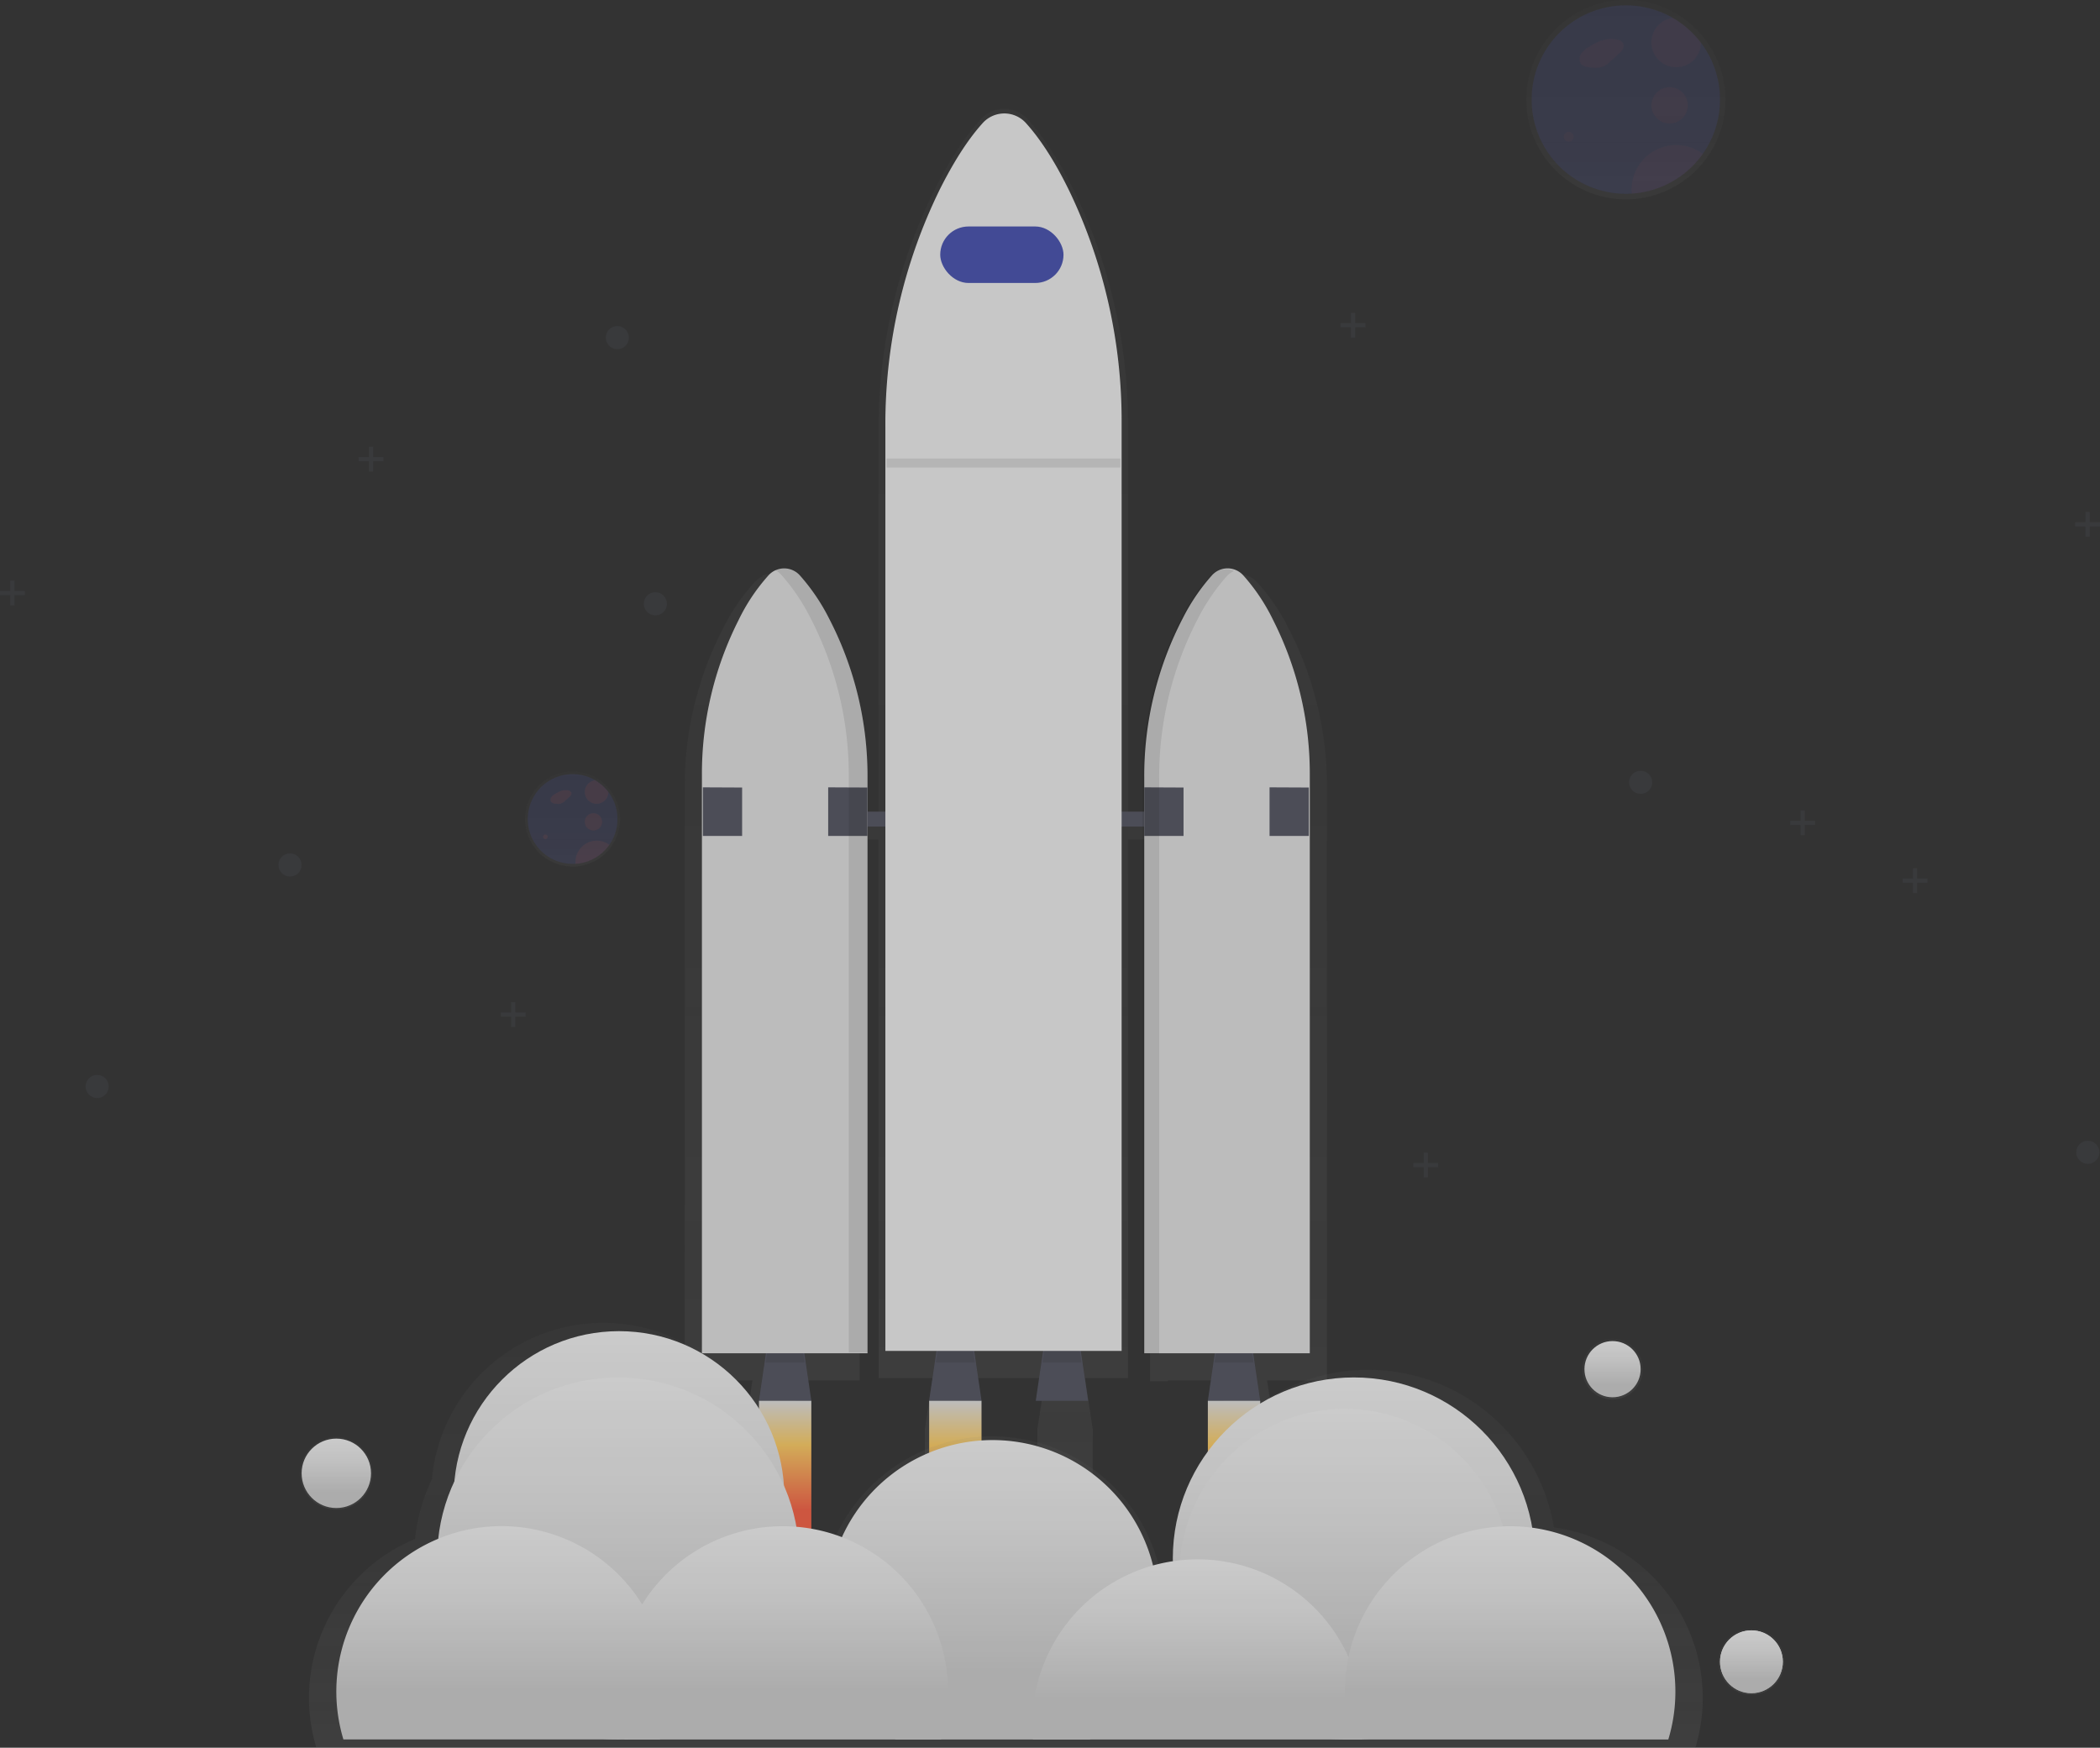 <svg xmlns="http://www.w3.org/2000/svg" xmlns:xlink="http://www.w3.org/1999/xlink" viewBox="0 0 600 499.362"><rect x="0" y="0" width="600" height="499.362" fill="#333333" stroke="none"/><defs><style>.a{opacity:0.796;}.b{opacity:0.7;}.c{fill:url(#a);}.d,.y{fill:#535461;}.aa,.e{opacity:0.1;}.f{fill:#e0e0e0;}.g{fill:url(#b);}.h{fill:url(#c);}.i{fill:#eee;}.j,.w{fill:#4651af;}.k{fill:url(#f);}.l{fill:url(#g);}.m{fill:url(#k);}.n{fill:url(#l);}.o{fill:url(#m);}.p{fill:url(#n);}.q{fill:url(#o);}.r{fill:url(#r);}.s{fill:url(#s);}.t{fill:url(#u);}.u{opacity:0.4;}.v{fill:url(#v);}.w{opacity:0.2;}.aa,.x{fill:#f55f44;}.x{opacity:0.05;}.y{opacity:0.25;}.z{fill:url(#x);}</style><linearGradient id="a" x1="0.5" y1="1" x2="0.5" gradientUnits="objectBoundingBox"><stop offset="0" stop-color="gray" stop-opacity="0.251"/><stop offset="0.54" stop-color="gray" stop-opacity="0.122"/><stop offset="1" stop-color="gray" stop-opacity="0.102"/></linearGradient><linearGradient id="b" x1="0.5" x2="0.5" y2="1" gradientUnits="objectBoundingBox"><stop offset="0" stop-color="#e0e0e0"/><stop offset="0.31" stop-color="#fccc63"/><stop offset="0.77" stop-color="#f55f44"/></linearGradient><linearGradient id="c" x1="0.5" y1="0" x2="0.5" y2="1" xlink:href="#b"/><linearGradient id="f" x1="0.5" x2="0.5" y2="0" xlink:href="#a"/><linearGradient id="g" x1="0.5" x2="0.5" y2="1" gradientUnits="objectBoundingBox"><stop offset="0" stop-color="#f2f2f2"/><stop offset="0.31" stop-color="#e6e6e6"/><stop offset="0.77" stop-color="#ccc"/></linearGradient><linearGradient id="k" x1="0.5" y1="0.001" x2="0.5" y2="1" xlink:href="#g"/><linearGradient id="l" x1="0.5" y1="0" x2="0.5" y2="1" xlink:href="#g"/><linearGradient id="m" x1="0.5" y1="0" x2="0.5" y2="1" xlink:href="#g"/><linearGradient id="n" x1="0.5" y1="0" x2="0.5" y2="1" xlink:href="#g"/><linearGradient id="o" x1="0.5" y1="0" x2="0.5" y2="1" xlink:href="#g"/><linearGradient id="r" x1="0.5" x2="0.5" y2="0" xlink:href="#a"/><linearGradient id="s" x1="0.5" x2="0.5" y2="1" gradientUnits="objectBoundingBox"><stop offset="0" stop-color="#f2f2f2"/><stop offset="0.31" stop-color="#e0e0e0"/><stop offset="0.77" stop-color="#b3b3b3"/></linearGradient><linearGradient id="u" x1="0.5" y1="0" x2="0.5" y2="1" xlink:href="#g"/><linearGradient id="v" x1="0.5" y1="0.999" x2="0.5" y2="-0.001" xlink:href="#a"/><linearGradient id="x" x1="0.501" y1="1.001" x2="0.501" y2="0.001" xlink:href="#a"/></defs><g class="a" transform="translate(0 -0.05)"><g class="b" transform="translate(195.646 31.159)"><path class="c" d="M622.563,306.625a97.649,97.649,0,0,0-11.025-45.4,55.986,55.986,0,0,0-9.079-13.185,6.485,6.485,0,0,0-7.393-1.459,6.668,6.668,0,0,0-2.594,1.673,58.78,58.78,0,0,0-8.852,12.7A98.022,98.022,0,0,0,572.03,307.6v9.767h-6.265V203.873a152.451,152.451,0,0,0-15.753-68.095c-4.942-9.864-9.449-15.993-12.918-19.76a8.956,8.956,0,0,0-13.464,0c-4.7,5.1-8.93,11.849-12.633,19.021a152.757,152.757,0,0,0-16.537,69.891V317.364h-5.415V307.131a98.025,98.025,0,0,0-11.589-46.642,59.107,59.107,0,0,0-8.852-12.7,6.485,6.485,0,0,0-7.523-1.375l.227.123a6.685,6.685,0,0,0-2.114,1.479,57.6,57.6,0,0,0-9.079,13.184,97.647,97.647,0,0,0-11.025,45.4V476.278h19.326l-2.108,13.95v41.707h15.8V490.228L470,476.278h19.047V321.755h5.415V475.584H509.9l-2.218,14.637v41.713h15.8V490.228l-2.218-14.637h20.8l-2.218,14.637v41.707h15.8V490.228l-2.218-14.637h12.322V321.755h6.265V476.512H577.1v-.233h16.79l-2.108,13.95v41.707h15.8V490.228l-2.108-13.95h17.089Z" transform="translate(-439.089 -112.969)"/></g><path class="d" d="M349.331,607.355H334.37l2.672-18.165h9.618Z" transform="translate(-117.524 -207.07)"/><g class="e" transform="translate(218.772 384.254)"><path d="M337.34,597.558h11.109l-.746-5.078h-9.618Z" transform="translate(-337.34 -592.48)"/></g><path class="d" d="M547.091,607.355H532.13L534.8,589.19h9.617Z" transform="translate(-187.032 -207.07)"/><g class="e" transform="translate(347.024 384.254)"><path d="M535.1,597.558h11.109l-.746-5.078h-9.618Z" transform="translate(-535.1 -592.48)"/></g><path class="d" d="M424.318,607.355H409.35l2.672-18.165h9.624Z" transform="translate(-143.877 -207.07)"/><g class="e" transform="translate(267.399 384.254)"><path d="M412.32,597.558h11.116l-.746-5.078h-9.624Z" transform="translate(-412.32 -592.48)"/></g><path class="d" d="M471.281,607.355H456.32l2.672-18.165h9.618Z" transform="translate(-160.386 -207.07)"/><g class="e" transform="translate(297.86 384.254)"><path d="M459.29,597.558h11.116l-.752-5.078h-9.618Z" transform="translate(-459.29 -592.48)"/></g><rect class="d" width="106.876" height="4.274" transform="translate(231.808 231.955)"/><path class="f" d="M669.8,317.387a6.025,6.025,0,0,0-8.93,0,57.381,57.381,0,0,0-8.379,12.361,97.657,97.657,0,0,0-10.967,45.4V539.668h47.3v-165.2a97.279,97.279,0,0,0-10.448-44.236A55.624,55.624,0,0,0,669.8,317.387Z" transform="translate(-314.596 -152.962)"/><path class="f" d="M465.684,317.387a6.025,6.025,0,0,1,8.93,0,57.384,57.384,0,0,1,8.379,12.361,97.655,97.655,0,0,1,10.966,45.4V539.668H446.65v-165.2A97.28,97.28,0,0,1,457.1,330.228,54.745,54.745,0,0,1,465.684,317.387Z" transform="translate(-246.101 -152.962)"/><path class="d" d="M309.65,346.93l11.219.052v13.839H309.65Z" transform="translate(-108.835 -121.921)"/><path class="d" d="M364.86,346.93l11.219.052v13.839H364.86Z" transform="translate(-128.24 -121.921)"/><path class="d" d="M504.11,346.93l11.226.052v13.839H504.11Z" transform="translate(-177.183 -121.921)"/><path class="d" d="M559.32,346.93l11.226.052v13.839H559.32Z" transform="translate(-196.589 -121.921)"/><g class="e" transform="translate(221.36 162.236)"><path d="M494.253,329.42a57.147,57.147,0,0,0-8.379-12.361,6.005,6.005,0,0,0-7.134-1.342,6.375,6.375,0,0,1,1.8,1.342,57.384,57.384,0,0,1,8.379,12.361,97.656,97.656,0,0,1,10.967,45.4V539.328h5.344V374.836A97.655,97.655,0,0,0,494.253,329.42Z" transform="translate(-478.74 -315.085)"/></g><g class="e" transform="translate(326.381 162.681)"><path d="M656.452,330.116a57.147,57.147,0,0,1,8.379-12.361,6.354,6.354,0,0,1,2.069-1.479,6.012,6.012,0,0,0-6.874,1.479,57.393,57.393,0,0,0-8.379,12.361,97.658,97.658,0,0,0-10.967,45.4V540.023h4.812V375.538a97.657,97.657,0,0,1,10.96-45.423Z" transform="translate(-640.678 -315.771)"/></g><rect class="g" width="14.961" height="40.61" transform="translate(216.846 400.286)"/><rect class="h" width="14.961" height="40.61" transform="translate(265.473 400.286)"/><rect class="h" width="14.961" height="40.61" transform="translate(295.934 400.286)"/><rect class="h" width="14.961" height="40.61" transform="translate(345.098 400.286)"/><path class="i" d="M567.828,117.953a8.327,8.327,0,0,0-12.743,0c-4.442,4.968-8.431,11.537-11.959,18.528a152.381,152.381,0,0,0-15.655,68.062V468.55h67.5V203.48a151.63,151.63,0,0,0-14.916-66.286C575.383,127.59,571.116,121.623,567.828,117.953Z" transform="translate(-274.507 -82.519)"/><rect class="j" width="35.221" height="16.142" rx="8.071" transform="translate(268.637 64.76)"/><g class="b" transform="translate(88.26 377.991)"><path class="k" d="M629.216,706.242h0a53.827,53.827,0,0,0-106.928,9.125v.791h0a49.667,49.667,0,0,0-5.9,1.264,49.184,49.184,0,0,0-92.479-8.372,48.642,48.642,0,0,0-13.567-3.1h0a53.428,53.428,0,0,0-3.7-12.225,49.158,49.158,0,0,0-98-1.3,53.476,53.476,0,0,0-4.812,17.1h0a49.21,49.21,0,0,0-28.2,59.664H669.645a49.2,49.2,0,0,0-40.429-62.952Z" transform="translate(-273.505 -647.773)"/></g><ellipse class="l" cx="47.232" cy="47.232" rx="47.232" ry="47.232" transform="translate(129.627 380.389)"/><ellipse class="l" cx="51.72" cy="51.72" rx="51.72" ry="51.72" transform="translate(124.905 393.612)"/><ellipse class="l" cx="51.72" cy="51.72" rx="51.72" ry="51.72" transform="translate(335.091 393.612)"/><ellipse class="l" cx="47.232" cy="47.232" rx="47.232" ry="47.232" transform="translate(336.979 402.588)"/><path class="m" d="M596.327,746.741A47.147,47.147,0,0,1,576.794,785h-55.4a47.251,47.251,0,1,1,74.93-38.263Z" transform="translate(-265.49 -287.945)"/><path class="n" d="M503.862,784.642a47.019,47.019,0,0,1-2.023,13.7H411.415v-.032a47.232,47.232,0,0,1,44.93-60.9h.292q1.984,0,3.937.162a46.741,46.741,0,0,1,13.029,2.977A47.245,47.245,0,0,1,503.862,784.642Z" transform="translate(-233.007 -301.287)"/><path class="o" d="M686.67,799.219q0,2.121-.188,4.2a.117.117,0,0,1,0,.058H592.395c-.13-1.4-.194-2.821-.194-4.248a47.187,47.187,0,0,1,40.156-46.694,47.833,47.833,0,0,1,7.056-.532c1.206,0,2.406.045,3.593.13A47.271,47.271,0,0,1,682.5,779.848c.195.428.383.862.558,1.3A47,47,0,0,1,686.67,799.219Z" transform="translate(-297.259 -306.415)"/><path class="p" d="M824.335,784.645a47.021,47.021,0,0,1-2.023,13.7h-90.4a47.533,47.533,0,0,1-1.213-22.4c.078-.408.156-.823.246-1.225a47.251,47.251,0,0,1,46.188-37.3c1.485,0,2.944.065,4.391.208.648.052,1.3.13,1.945.214A47.238,47.238,0,0,1,824.335,784.645Z" transform="translate(-345.654 -301.291)"/><path class="q" d="M378.026,798.332c.156-.493.292-.986.428-1.485a47.264,47.264,0,0,0-58.231-57.771,45.054,45.054,0,0,0-5.519,1.907,47.277,47.277,0,0,0-27.1,57.329h90.417Z" transform="translate(-189.488 -301.274)"/><g class="b" transform="translate(452.065 382.587)"><ellipse class="c" cx="8.664" cy="8.664" rx="8.664" ry="8.664"/></g><ellipse class="l" cx="8.029" cy="8.029" rx="8.029" ry="8.029" transform="translate(452.701 383.223)"/><g class="b" transform="translate(490.957 465.404)"><ellipse class="r" cx="9.449" cy="9.449" rx="9.449" ry="9.449"/></g><ellipse class="s" cx="8.976" cy="8.976" rx="8.976" ry="8.976" transform="translate(491.431 465.877)"/><g class="b" transform="translate(85.709 410.623)"><ellipse class="c" cx="10.383" cy="10.383" rx="10.383" ry="10.383"/></g><ellipse class="t" cx="9.916" cy="9.916" rx="9.916" ry="9.916" transform="translate(86.176 411.09)"/><g class="u" transform="translate(436.089 0.05)"><path class="v" d="M861,76.3h0a28.75,28.75,0,0,0-8.483-7.51h0a28.483,28.483,0,1,0-14.268,53.179c.6,0,1.206,0,1.8-.058A28.477,28.477,0,0,0,860.991,76.33Z" transform="translate(-809.845 -65)"/></g><path class="w" d="M866.008,94.284a26.921,26.921,0,0,1-25.217,26.868c-.562.039-1.133.058-1.7.058a26.92,26.92,0,1,1,13.463-50.241h0a27.177,27.177,0,0,1,8.022,7.1h0A26.784,26.784,0,0,1,866.008,94.284Z" transform="translate(-374.577 -65.783)"/><path class="x" d="M839.878,82.418a29.307,29.307,0,0,0-4.014,2.114,6.355,6.355,0,0,0-2.146,1.946,2.529,2.529,0,0,0-.052,2.743c.649.895,1.946,1.038,3.029,1.1a5.746,5.746,0,0,0,5.5-1.816l2.315-2.1c.8-.726,1.686-1.732,1.336-2.756a2.326,2.326,0,0,0-1.946-1.3,8.165,8.165,0,0,0-5.791,1.018" transform="translate(-381.995 -70.993)"/><ellipse class="x" cx="1.414" cy="1.414" rx="1.414" ry="1.414" transform="translate(446.799 37.716)"/><ellipse class="x" cx="5.195" cy="5.195" rx="5.195" ry="5.195" transform="translate(471.832 24.96)"/><path class="x" d="M879.127,79.994h0A7.088,7.088,0,1,1,871.1,72.86h0A27.174,27.174,0,0,1,879.127,79.994Z" transform="translate(-393.125 -67.713)"/><path class="x" d="M876.577,131.419a26.855,26.855,0,0,1-20.305,11.362c-.032-.37-.052-.746-.052-1.122a12.756,12.756,0,0,1,20.357-10.24Z" transform="translate(-390.056 -87.412)"/><ellipse class="y" cx="3.307" cy="3.307" rx="3.307" ry="3.307" transform="translate(465.451 220.269)"/><ellipse class="y" cx="3.307" cy="3.307" rx="3.307" ry="3.307" transform="translate(24.456 307.171)"/><ellipse class="y" cx="3.307" cy="3.307" rx="3.307" ry="3.307" transform="translate(593.21 325.978)"/><ellipse class="y" cx="3.307" cy="3.307" rx="3.307" ry="3.307" transform="translate(183.94 169.256)"/><ellipse class="y" cx="3.307" cy="3.307" rx="3.307" ry="3.307" transform="translate(173.078 93.21)"/><ellipse class="y" cx="3.307" cy="3.307" rx="3.307" ry="3.307" transform="translate(79.554 243.881)"/><path class="y" d="M845.339,385.528h-2.944V382.59h-1.2v2.938H838.25v1.206h2.944v2.938h1.2v-2.938h2.944Z" transform="translate(-294.626 -134.454)"/><path class="y" d="M921.339,228.528h-2.944V225.59h-1.2v2.938H914.25v1.206h2.944v2.938h1.2v-2.938h2.944Z" transform="translate(-321.339 -79.272)"/><path class="y" d="M597.708,140.814h-2.944V137.87h-1.2v2.944H590.62v1.2h2.944v2.944h1.2v-2.944h2.944Z" transform="translate(-207.59 -48.441)"/><path class="y" d="M795.812,360.038h-2.944V357.1h-1.2v2.938H788.73v1.206h2.938v2.938h1.2v-2.938h2.944Z" transform="translate(-277.221 -125.495)"/><path class="y" d="M629.752,510.8h-2.938V507.86h-1.2V510.8H622.67V512h2.944v2.938h1.2V512h2.938Z" transform="translate(-218.855 -178.484)"/><path class="y" d="M165.088,199.808h-2.944V196.87h-1.2v2.938H158v1.2h2.944v2.944h1.2v-2.944h2.944Z" transform="translate(-55.533 -69.178)"/><path class="y" d="M7.088,258.808H4.144V255.87h-1.2v2.938H0v1.2H2.944v2.944h1.2v-2.944H7.088Z" transform="translate(0 -89.915)"/><path class="y" d="M227.722,444.524h-2.944V441.58h-1.2v2.944H220.64v1.2h2.938v2.944h1.2v-2.944h2.944Z" transform="translate(-77.55 -155.188)"/><ellipse class="l" cx="8.976" cy="8.976" rx="8.976" ry="8.976" transform="translate(491.431 465.877)"/><g class="u" transform="translate(149.993 220.489)"><path class="z" d="M393.128,410.332h0a13.692,13.692,0,0,0-4.04-3.58h0a13.567,13.567,0,1,0-6.784,25.292h.856a13.567,13.567,0,0,0,9.968-21.706Z" transform="translate(-368.695 -404.91)"/></g><path class="w" d="M395.549,418.907a12.821,12.821,0,0,1-12.01,12.8h-.811a12.821,12.821,0,1,1,6.414-23.93h0a12.97,12.97,0,0,1,3.82,3.379h0A12.757,12.757,0,0,1,395.549,418.907Z" transform="translate(-219.132 -184.825)"/><path class="aa" d="M383.088,413.252a13.967,13.967,0,0,0-1.946,1.005,3.031,3.031,0,0,0-1.025.914,1.206,1.206,0,0,0,0,1.3,1.835,1.835,0,0,0,1.44.519,2.737,2.737,0,0,0,2.594-.862l1.1-1c.383-.35.8-.824.648-1.3a1.161,1.161,0,0,0-.934-.649,3.891,3.891,0,0,0-2.756.486" transform="translate(-222.65 -187.302)"/><ellipse class="aa" cx="0.674" cy="0.674" rx="0.674" ry="0.674" transform="translate(155.159 238.466)"/><ellipse class="aa" cx="2.477" cy="2.477" rx="2.477" ry="2.477" transform="translate(167.079 232.39)"/><path class="aa" d="M401.795,412.165h0a3.372,3.372,0,1,1-3.82-3.385h0a12.97,12.97,0,0,1,3.82,3.385Z" transform="translate(-227.965 -185.781)"/><path class="aa" d="M400.6,436.6a12.789,12.789,0,0,1-9.669,5.415v-.538a6.077,6.077,0,0,1,9.728-4.877Z" transform="translate(-226.517 -195.13)"/><g class="e" transform="translate(253.306 131.051)"><rect width="66.798" height="2.594"/></g></g></svg>